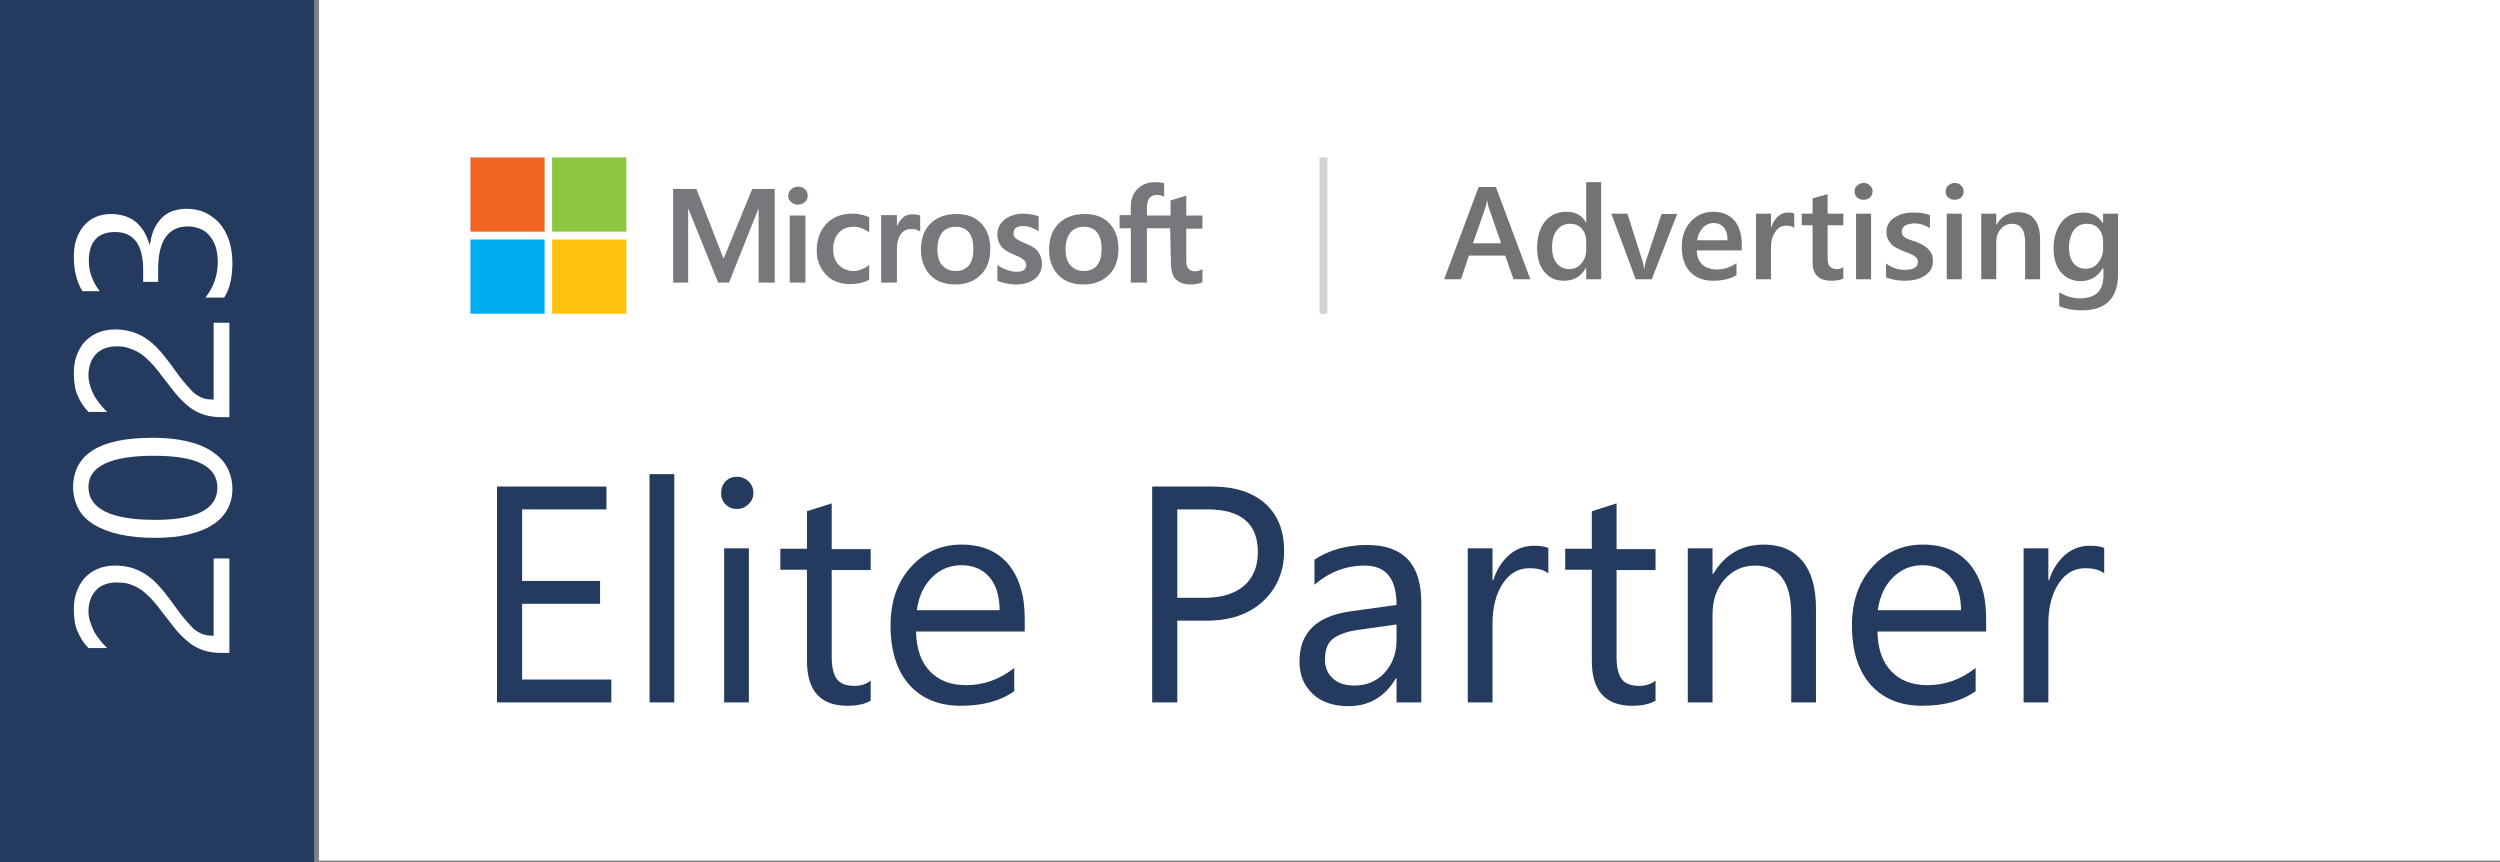 <?xml version="1.0" encoding="utf-8"?>
<!-- Generator: Adobe Illustrator 27.2.0, SVG Export Plug-In . SVG Version: 6.00 Build 0)  -->
<svg version="1.1" id="Layer_1" xmlns="http://www.w3.org/2000/svg" xmlns:xlink="http://www.w3.org/1999/xlink" x="0px" y="0px"
	 viewBox="0 0 667 230" style="enable-background:new 0 0 667 230;" xml:space="preserve">
<rect x="0" y="0" width="667" height="230" fill="#808080" stroke="none"/>
<style type="text/css">
	.st0{fill:#FFFFFF;}
	.st1{fill:#243A5E;}
	.st2{enable-background:new    ;}
	.st3{fill:#737373;}
	.st4{fill:#77787B;}
	.st5{fill:#F26522;}
	.st6{fill:#8DC63F;}
	.st7{fill:#00AEEF;}
	.st8{fill:#FFC20E;}
	.st9{fill:none;}
	.st10{fill:none;stroke:#D2D2D2;stroke-width:2.08;stroke-miterlimit:10;}
</style>
<rect x="85.1" class="st0" width="581.9" height="229.6"/>
<rect class="st1" width="83.8" height="230"/>
<g class="st2">
	<path class="st1" d="M163.1,187.4h-30.5v-57.6h29.2v6.1h-22.5v19.1h20.8v6.1h-20.8v20.2h23.8V187.4z"/>
	<path class="st1" d="M179.9,187.4h-6.6v-60.9h6.6V187.4z"/>
	<path class="st1" d="M196.6,135.8c-1.2,0-2.2-0.4-3-1.2c-0.8-0.8-1.2-1.8-1.2-3.1c0-1.2,0.4-2.3,1.2-3.1c0.8-0.8,1.8-1.2,3-1.2
		c1.2,0,2.2,0.4,3.1,1.2c0.8,0.8,1.3,1.8,1.3,3.1c0,1.2-0.4,2.2-1.3,3C198.8,135.4,197.8,135.8,196.6,135.8z M199.8,187.4h-6.6
		v-41.1h6.6V187.4z"/>
	<path class="st1" d="M232.2,187c-1.6,0.9-3.6,1.3-6.1,1.3c-7.2,0-10.8-4-10.8-12v-24.3h-7.1v-5.6h7.1v-10l6.6-2.1v12.2h10.4v5.6
		h-10.4v23.2c0,2.8,0.5,4.7,1.4,5.9c0.9,1.2,2.5,1.8,4.7,1.8c1.7,0,3.1-0.5,4.3-1.4V187z"/>
	<path class="st1" d="M273.4,168.5h-29c0.1,4.6,1.3,8.1,3.7,10.6c2.4,2.5,5.6,3.7,9.7,3.7c4.6,0,8.9-1.5,12.8-4.6v6.2
		c-3.6,2.6-8.4,3.9-14.3,3.9c-5.8,0-10.4-1.9-13.7-5.6c-3.3-3.7-5-9-5-15.8c0-6.4,1.8-11.6,5.4-15.6c3.6-4,8.1-6,13.5-6
		s9.5,1.7,12.5,5.2c2.9,3.5,4.4,8.3,4.4,14.5V168.5z M266.7,162.9c0-3.8-0.9-6.8-2.7-8.9s-4.3-3.2-7.5-3.2c-3.1,0-5.7,1.1-7.9,3.3
		c-2.2,2.2-3.5,5.1-4,8.7H266.7z"/>
</g>
<g class="st2">
	<path class="st1" d="M314.1,165.6v21.8h-6.7v-57.6h15.8c6.2,0,10.9,1.5,14.3,4.5c3.4,3,5.1,7.2,5.1,12.7c0,5.5-1.9,9.9-5.6,13.4
		c-3.8,3.5-8.8,5.2-15.2,5.2H314.1z M314.1,135.9v23.6h7.1c4.7,0,8.2-1.1,10.7-3.2c2.4-2.1,3.7-5.1,3.7-9c0-7.6-4.5-11.4-13.5-11.4
		H314.1z"/>
</g>
<g class="st2">
	<path class="st1" d="M379.2,187.4h-6.6V181h-0.2c-2.9,4.9-7.1,7.4-12.6,7.4c-4.1,0-7.3-1.1-9.6-3.3c-2.3-2.2-3.5-5-3.5-8.6
		c0-7.7,4.5-12.1,13.6-13.4l12.3-1.7c0-7-2.8-10.5-8.5-10.5c-5,0-9.4,1.7-13.4,5.1v-6.7c4-2.6,8.7-3.9,14-3.9
		c9.7,0,14.5,5.1,14.5,15.3V187.4z M372.6,166.6l-9.9,1.4c-3.1,0.4-5.4,1.2-6.9,2.3c-1.6,1.1-2.3,3-2.3,5.8c0,2,0.7,3.6,2.1,4.9
		c1.4,1.3,3.3,1.9,5.7,1.9c3.3,0,6-1.1,8.1-3.4c2.1-2.3,3.2-5.2,3.2-8.7V166.6z"/>
	<path class="st1" d="M413,152.9c-1.2-0.9-2.8-1.3-5-1.3c-2.8,0-5.2,1.3-7,4s-2.8,6.3-2.8,10.8v21h-6.6v-41.1h6.6v8.5h0.2
		c0.9-2.9,2.4-5.1,4.3-6.8c1.9-1.6,4.1-2.4,6.5-2.4c1.7,0,3,0.2,3.9,0.6V152.9z"/>
	<path class="st1" d="M441.6,187c-1.6,0.9-3.6,1.3-6.1,1.3c-7.2,0-10.8-4-10.8-12v-24.3h-7.1v-5.6h7.1v-10l6.6-2.1v12.2h10.4v5.6
		h-10.4v23.2c0,2.8,0.5,4.7,1.4,5.9c0.9,1.2,2.5,1.8,4.7,1.8c1.7,0,3.1-0.5,4.3-1.4V187z"/>
	<path class="st1" d="M484.5,187.4h-6.6v-23.4c0-8.7-3.2-13.1-9.6-13.1c-3.3,0-6,1.2-8.2,3.7s-3.2,5.6-3.2,9.4v23.4h-6.6v-41.1h6.6
		v6.8h0.2c3.1-5.2,7.6-7.8,13.5-7.8c4.5,0,7.9,1.5,10.3,4.4c2.4,2.9,3.6,7.1,3.6,12.6V187.4z"/>
	<path class="st1" d="M529.9,168.5h-29c0.1,4.6,1.3,8.1,3.7,10.6c2.4,2.5,5.6,3.7,9.7,3.7c4.6,0,8.9-1.5,12.8-4.6v6.2
		c-3.6,2.6-8.4,3.9-14.3,3.9c-5.8,0-10.4-1.9-13.7-5.6c-3.3-3.7-5-9-5-15.8c0-6.4,1.8-11.6,5.4-15.6c3.6-4,8.1-6,13.5-6
		s9.5,1.7,12.5,5.2c2.9,3.5,4.4,8.3,4.4,14.5V168.5z M523.2,162.9c0-3.8-0.9-6.8-2.8-8.9c-1.8-2.1-4.3-3.2-7.5-3.2
		c-3.1,0-5.7,1.1-7.9,3.3c-2.2,2.2-3.5,5.1-4,8.7H523.2z"/>
	<path class="st1" d="M561.3,152.9c-1.2-0.9-2.8-1.3-5-1.3c-2.8,0-5.2,1.3-7,4s-2.8,6.3-2.8,10.8v21h-6.6v-41.1h6.6v8.5h0.2
		c0.9-2.9,2.4-5.1,4.3-6.8c1.9-1.6,4.1-2.4,6.5-2.4c1.7,0,3,0.2,3.9,0.6V152.9z"/>
</g>
<g class="st2">
	<path class="st3" d="M408.3,74.5h-4.5l-2.2-6.3h-9.7l-2.1,6.3h-4.5l9.2-24.6h4.6L408.3,74.5z M400.5,64.9l-3.4-9.8
		c-0.1-0.3-0.2-0.8-0.3-1.5h-0.1c-0.1,0.7-0.2,1.2-0.3,1.5l-3.4,9.8H400.5z"/>
	<path class="st3" d="M427.2,74.5h-4v-3h-0.1c-1.3,2.3-3.2,3.4-5.9,3.4c-2.2,0-3.9-0.8-5.2-2.4c-1.3-1.6-1.9-3.7-1.9-6.4
		c0-2.9,0.7-5.2,2.1-7c1.4-1.7,3.3-2.6,5.7-2.6c2.4,0,4.1,0.9,5.2,2.8h0.1V48.6h4V74.5z M423.2,66.5v-2.3c0-1.2-0.4-2.3-1.2-3.2
		c-0.8-0.9-1.8-1.3-3.1-1.3c-1.5,0-2.7,0.6-3.5,1.7c-0.9,1.1-1.3,2.6-1.3,4.6c0,1.8,0.4,3.2,1.2,4.2c0.8,1,1.9,1.6,3.3,1.6
		c1.4,0,2.5-0.5,3.3-1.5C422.8,69.3,423.2,68,423.2,66.5z"/>
</g>
<g class="st2">
	<path class="st3" d="M447.5,57l-6.8,17.5h-4.3L429.9,57h4.3l3.9,12.3c0.3,0.9,0.5,1.7,0.5,2.4h0.1c0.1-0.8,0.3-1.6,0.5-2.3
		l4.1-12.3H447.5z"/>
</g>
<g class="st2">
	<path class="st3" d="M464.7,66.8h-12c0,1.6,0.5,2.9,1.5,3.8c1,0.9,2.3,1.3,3.9,1.3c1.9,0,3.6-0.6,5.2-1.7v3.2
		c-1.6,1-3.7,1.5-6.3,1.5c-2.6,0-4.6-0.8-6.1-2.4c-1.5-1.6-2.2-3.8-2.2-6.7c0-2.7,0.8-5,2.4-6.7c1.6-1.7,3.6-2.6,6-2.6
		c2.4,0,4.3,0.8,5.6,2.3c1.3,1.5,2,3.7,2,6.4V66.8z M460.9,64c0-1.4-0.3-2.5-1-3.3c-0.7-0.8-1.6-1.2-2.7-1.2c-1.1,0-2.1,0.4-2.9,1.3
		s-1.3,1.9-1.5,3.3H460.9z"/>
</g>
<g class="st2">
	<path class="st3" d="M478.7,60.8c-0.5-0.4-1.2-0.6-2.1-0.6c-1.2,0-2.2,0.5-2.9,1.6c-0.8,1.1-1.2,2.5-1.2,4.3v8.4h-4V57h4v3.6h0.1
		c0.4-1.2,1-2.2,1.8-2.9c0.8-0.7,1.7-1,2.7-1c0.7,0,1.3,0.1,1.6,0.3V60.8z"/>
</g>
<g class="st2">
	<path class="st3" d="M491.8,74.3c-0.8,0.4-1.8,0.6-3.1,0.6c-3.4,0-5.1-1.6-5.1-4.9v-9.9h-2.9V57h2.9v-4.1l4-1.1V57h4.2v3.1h-4.2
		v8.8c0,1,0.2,1.8,0.6,2.2s1,0.7,1.9,0.7c0.7,0,1.3-0.2,1.7-0.6V74.3z"/>
	<path class="st3" d="M497.2,53.3c-0.7,0-1.2-0.2-1.7-0.6c-0.5-0.4-0.7-1-0.7-1.6c0-0.7,0.2-1.2,0.7-1.6c0.5-0.4,1-0.7,1.7-0.7
		c0.7,0,1.2,0.2,1.7,0.7c0.5,0.4,0.7,1,0.7,1.6c0,0.6-0.2,1.1-0.7,1.6C498.4,53.1,497.9,53.3,497.2,53.3z M499.2,74.5h-4V57h4V74.5z
		"/>
	<path class="st3" d="M503.2,74v-3.7c1.5,1.1,3.1,1.7,4.9,1.7c2.4,0,3.6-0.7,3.6-2.1c0-0.4-0.1-0.7-0.3-1c-0.2-0.3-0.5-0.5-0.8-0.7
		c-0.3-0.2-0.8-0.4-1.2-0.6c-0.5-0.2-1-0.4-1.6-0.6c-0.7-0.3-1.4-0.6-1.9-0.9c-0.6-0.3-1.1-0.7-1.4-1.1c-0.4-0.4-0.7-0.9-0.9-1.4
		c-0.2-0.5-0.3-1.1-0.3-1.8c0-0.8,0.2-1.6,0.6-2.2c0.4-0.6,0.9-1.2,1.6-1.6c0.7-0.4,1.4-0.8,2.3-1s1.7-0.3,2.7-0.3
		c1.6,0,3.1,0.2,4.4,0.7v3.5c-1.2-0.8-2.6-1.3-4.2-1.3c-0.5,0-1,0.1-1.4,0.2s-0.8,0.2-1,0.4c-0.3,0.2-0.5,0.4-0.7,0.7
		c-0.2,0.3-0.2,0.5-0.2,0.8c0,0.4,0.1,0.7,0.2,1c0.2,0.3,0.4,0.5,0.7,0.7c0.3,0.2,0.7,0.4,1.1,0.5c0.4,0.2,0.9,0.3,1.5,0.5
		c0.8,0.3,1.4,0.6,2,0.9s1.1,0.7,1.5,1.1c0.4,0.4,0.7,0.9,1,1.4c0.2,0.5,0.3,1.2,0.3,1.9c0,0.9-0.2,1.7-0.6,2.3s-1,1.2-1.6,1.6
		c-0.7,0.4-1.5,0.8-2.4,1c-0.9,0.2-1.8,0.3-2.8,0.3C506.3,74.9,504.7,74.6,503.2,74z"/>
	<path class="st3" d="M521.5,53.3c-0.7,0-1.2-0.2-1.7-0.6c-0.5-0.4-0.7-1-0.7-1.6c0-0.7,0.2-1.2,0.7-1.6c0.5-0.4,1-0.7,1.7-0.7
		c0.7,0,1.2,0.2,1.7,0.7c0.5,0.4,0.7,1,0.7,1.6c0,0.6-0.2,1.1-0.7,1.6C522.7,53.1,522.1,53.3,521.5,53.3z M523.4,74.5h-4V57h4V74.5z
		"/>
	<path class="st3" d="M544.3,74.5h-4v-9.9c0-3.3-1.2-4.9-3.5-4.9c-1.2,0-2.2,0.5-3,1.4c-0.8,0.9-1.2,2.1-1.2,3.4v10h-4V57h4v2.9h0.1
		c1.3-2.2,3.2-3.3,5.7-3.3c1.9,0,3.4,0.6,4.4,1.9c1,1.2,1.5,3,1.5,5.4V74.5z"/>
	<path class="st3" d="M565.1,73.1c0,6.4-3.2,9.7-9.7,9.7c-2.3,0-4.3-0.4-6-1.1V78c1.9,1.1,3.7,1.6,5.5,1.6c4.2,0,6.3-2,6.3-6.1v-1.9
		H561c-1.3,2.2-3.3,3.4-5.9,3.4c-2.1,0-3.9-0.8-5.2-2.3s-2-3.7-2-6.3c0-3,0.7-5.3,2.1-7.1c1.4-1.8,3.3-2.6,5.8-2.6
		c2.3,0,4,0.9,5.2,2.8h0.1V57h4V73.1z M561.1,66.5v-2.3c0-1.2-0.4-2.3-1.2-3.2c-0.8-0.9-1.8-1.3-3.1-1.3c-1.5,0-2.7,0.6-3.5,1.7
		s-1.3,2.7-1.3,4.7c0,1.7,0.4,3.1,1.2,4.1s1.9,1.5,3.2,1.5c1.4,0,2.5-0.5,3.3-1.5S561.1,68,561.1,66.5z"/>
</g>
<g>
	<path class="st4" d="M206.7,50.4v25h-4.3V55.8h-0.1l-7.8,19.6h-2.9l-7.9-19.6h-0.1v19.6h-4v-25h6.2l7.2,18.5h0.1l7.6-18.5H206.7
		L206.7,50.4z M210.3,52.3c0-0.7,0.2-1.3,0.8-1.8s1.1-0.7,1.8-0.7c0.7,0,1.4,0.2,1.9,0.7s0.7,1.1,0.7,1.7s-0.2,1.3-0.8,1.7
		c-0.5,0.5-1.1,0.7-1.8,0.7s-1.3-0.2-1.8-0.7C210.5,53.5,210.3,52.9,210.3,52.3L210.3,52.3z M214.9,57.5v17.9h-4.2V57.5
		C210.7,57.5,214.9,57.5,214.9,57.5z M227.7,72.3c0.6,0,1.3-0.1,2.1-0.4c0.8-0.3,1.4-0.7,2.1-1.2v3.9c-0.7,0.4-1.4,0.7-2.3,0.9
		c-0.9,0.2-1.8,0.3-2.8,0.3c-2.6,0-4.8-0.8-6.4-2.5s-2.5-3.8-2.5-6.4c0-2.9,0.8-5.2,2.5-7.1c1.7-1.9,4.1-2.8,7.2-2.8
		c0.8,0,1.6,0.1,2.4,0.3s1.4,0.4,1.9,0.7v4c-0.6-0.5-1.3-0.8-2-1.1c-0.7-0.3-1.4-0.4-2.1-0.4c-1.7,0-3,0.5-4,1.6
		c-1,1.1-1.5,2.5-1.5,4.4s0.5,3.2,1.5,4.2S226.1,72.3,227.7,72.3L227.7,72.3z M243.9,57.2c0.3,0,0.6,0,0.9,0.1s0.5,0.1,0.7,0.2v4.3
		c-0.2-0.2-0.5-0.3-1-0.5c-0.4-0.2-0.9-0.2-1.5-0.2c-1,0-1.9,0.4-2.6,1.3s-1.1,2.2-1.1,4v9h-4.2V57.4h4.2v2.8h0.1
		c0.4-1,1-1.7,1.7-2.3S242.8,57.1,243.9,57.2L243.9,57.2z M245.7,66.7c0-3,0.8-5.3,2.5-7s4-2.6,7-2.6c2.8,0,5,0.8,6.6,2.5
		s2.4,3.9,2.4,6.8s-0.8,5.2-2.5,6.9s-4,2.6-6.8,2.6s-5-0.8-6.6-2.4S245.7,69.5,245.7,66.7L245.7,66.7z M250.1,66.5
		c0,1.9,0.4,3.3,1.3,4.3s2.1,1.5,3.6,1.5s2.7-0.5,3.5-1.5c0.8-1,1.2-2.4,1.2-4.4s-0.4-3.4-1.2-4.4s-2-1.5-3.5-1.5s-2.7,0.5-3.6,1.5
		C250.5,63.2,250.1,64.6,250.1,66.5L250.1,66.5z M270.4,62.2c0,0.6,0.2,1.1,0.6,1.4c0.4,0.3,1.2,0.8,2.5,1.3
		c1.7,0.7,2.9,1.4,3.5,2.3s1,1.9,1,3.1c0,1.7-0.6,3-1.9,4.1c-1.3,1-3,1.5-5.2,1.5c-0.7,0-1.6-0.1-2.5-0.3s-1.7-0.4-2.3-0.7v-4.2
		c0.8,0.5,1.6,1,2.5,1.3s1.7,0.5,2.4,0.5c1,0,1.7-0.1,2.1-0.4s0.7-0.7,0.7-1.3c0-0.6-0.2-1.1-0.7-1.5s-1.4-0.9-2.7-1.4
		c-1.6-0.7-2.7-1.4-3.3-2.2c-0.6-0.8-1-1.8-1-3.1c0-1.6,0.6-2.9,1.9-4c1.3-1,3-1.6,5-1.6c0.6,0,1.3,0.1,2.1,0.2s1.4,0.3,2,0.5v4
		c-0.6-0.4-1.2-0.7-2-1c-0.7-0.3-1.5-0.4-2.2-0.4c-0.8,0-1.4,0.2-1.9,0.5C270.6,61.2,270.4,61.6,270.4,62.2L270.4,62.2z M279.9,66.7
		c0-3,0.8-5.3,2.5-7s4-2.6,7-2.6c2.8,0,5,0.8,6.6,2.5s2.4,3.9,2.4,6.8s-0.8,5.2-2.5,6.9s-4,2.6-6.8,2.6s-5-0.8-6.6-2.4
		C280.7,71.7,279.9,69.5,279.9,66.7L279.9,66.7z M284.3,66.5c0,1.9,0.4,3.3,1.3,4.3c0.9,1,2.1,1.5,3.6,1.5s2.7-0.5,3.5-1.5
		c0.8-1,1.2-2.4,1.2-4.4s-0.4-3.4-1.2-4.4s-2-1.5-3.5-1.5s-2.7,0.5-3.6,1.5C284.7,63.2,284.3,64.6,284.3,66.5L284.3,66.5z
		 M312.2,60.9H306v14.5h-4.3V60.9h-3v-3.5h3V55c0-1.9,0.6-3.4,1.8-4.6c1.2-1.2,2.8-1.8,4.7-1.8c0.5,0,1,0,1.4,0.1
		c0.4,0,0.7,0.1,1,0.2v3.6c-0.1-0.1-0.4-0.2-0.7-0.3s-0.8-0.2-1.2-0.2c-0.9,0-1.6,0.3-2,0.8s-0.7,1.4-0.7,2.5v2.2h6.3v-4l4.2-1.3
		v5.3h4.3v3.5h-4.3v8.4c0,1.1,0.2,1.9,0.6,2.3c0.4,0.4,1,0.7,1.9,0.7c0.2,0,0.5-0.1,0.9-0.2c0.3-0.1,0.6-0.3,0.9-0.4v3.5
		c-0.3,0.2-0.7,0.3-1.3,0.4s-1.2,0.2-1.8,0.2c-1.8,0-3.1-0.5-4-1.4s-1.3-2.4-1.3-4.3L312.2,60.9L312.2,60.9z"/>
	<g>
		<rect x="125.5" y="42" class="st5" width="19.8" height="19.8"/>
		<rect x="147.3" y="42" class="st6" width="19.8" height="19.8"/>
		<rect x="125.5" y="63.9" class="st7" width="19.8" height="19.8"/>
		<rect x="147.3" y="63.9" class="st8" width="19.8" height="19.8"/>
	</g>
	<rect x="83.8" y="0.4" class="st9" width="278.8" height="124.9"/>
</g>
<g class="st2">
	<path class="st0" d="M31.1,155.4c-1.3,0-2.3,0.2-3.3,0.6s-1.7,0.9-2.3,1.6c-0.6,0.7-1.1,1.5-1.4,2.4c-0.3,0.9-0.5,1.9-0.5,3
		c0,0.9,0.1,1.8,0.4,2.7s0.6,1.7,1,2.6c0.4,0.8,1,1.6,1.6,2.4s1.3,1.5,2,2.2h-5c-1.3-1.3-2.2-2.8-2.9-4.4c-0.7-1.6-1-3.6-1-5.9
		c0-1.7,0.2-3.2,0.7-4.6c0.5-1.4,1.2-2.7,2.1-3.7s2.1-1.9,3.5-2.5s2.9-0.9,4.7-0.9c1.6,0,3.1,0.2,4.4,0.6c1.3,0.4,2.5,0.9,3.7,1.7
		c1.2,0.8,2.3,1.7,3.3,2.8c1.1,1.1,2.1,2.5,3.3,4c1.4,1.9,2.5,3.5,3.5,4.7c1,1.2,1.9,2.2,2.7,3c0.8,0.7,1.7,1.2,2.5,1.5
		c0.8,0.3,1.8,0.4,2.9,0.4V149h4.2v25.2h-2c-1.7,0-3.3-0.2-4.6-0.6s-2.6-1-3.8-1.9c-1.2-0.9-2.4-2-3.6-3.4c-1.2-1.4-2.5-3.2-4.1-5.2
		c-1.1-1.5-2.1-2.7-3.1-3.7c-1-1-1.9-1.8-2.9-2.4c-1-0.6-2-1-3-1.3C33.3,155.5,32.2,155.4,31.1,155.4z"/>
	<path class="st0" d="M40.7,116.8c3.4,0,6.5,0.3,9.1,0.9c2.6,0.6,4.9,1.5,6.7,2.7c1.8,1.2,3.2,2.6,4.1,4.3c0.9,1.7,1.4,3.6,1.4,5.8
		c0,2.1-0.5,3.9-1.4,5.5c-0.9,1.6-2.2,3-4,4.1c-1.7,1.1-3.9,1.9-6.4,2.5c-2.5,0.6-5.4,0.9-8.7,0.9c-3.6,0-6.7-0.3-9.5-0.9
		s-5-1.5-6.9-2.6c-1.9-1.2-3.3-2.6-4.2-4.3s-1.4-3.7-1.4-5.9C19.7,121.1,26.7,116.8,40.7,116.8z M41.1,121.6
		c-11.6,0-17.5,2.8-17.5,8.3c0,5.8,5.9,8.8,17.8,8.8c11,0,16.6-2.9,16.6-8.6C58,124.4,52.4,121.6,41.1,121.6z"/>
	<path class="st0" d="M31.1,92.4c-1.3,0-2.3,0.2-3.3,0.6c-0.9,0.4-1.7,0.9-2.3,1.6c-0.6,0.7-1.1,1.5-1.4,2.4c-0.3,0.9-0.5,1.9-0.5,3
		c0,0.9,0.1,1.8,0.4,2.7c0.2,0.9,0.6,1.7,1,2.6c0.4,0.8,1,1.6,1.6,2.4s1.3,1.5,2,2.2h-5c-1.3-1.3-2.2-2.8-2.9-4.4s-1-3.6-1-5.9
		c0-1.7,0.2-3.2,0.7-4.6c0.5-1.4,1.2-2.7,2.1-3.7c0.9-1,2.1-1.9,3.5-2.5s2.9-0.9,4.7-0.9c1.6,0,3.1,0.2,4.4,0.6
		c1.3,0.4,2.5,0.9,3.7,1.7c1.2,0.8,2.3,1.7,3.3,2.8c1.1,1.1,2.1,2.5,3.3,4c1.4,1.9,2.5,3.5,3.5,4.7s1.9,2.2,2.7,3
		c0.8,0.7,1.7,1.2,2.5,1.5c0.8,0.3,1.8,0.4,2.9,0.4V86.1h4.2v25.2h-2c-1.7,0-3.3-0.2-4.6-0.6s-2.6-1-3.8-1.9c-1.2-0.9-2.4-2-3.6-3.4
		c-1.2-1.4-2.5-3.2-4.1-5.2c-1.1-1.5-2.1-2.7-3.1-3.7c-1-1-1.9-1.8-2.9-2.4s-2-1-3-1.3C33.3,92.5,32.2,92.4,31.1,92.4z"/>
	<path class="st0" d="M49.7,55.7c1.8,0,3.5,0.3,5,1c1.5,0.7,2.8,1.7,3.9,2.9c1.1,1.3,1.9,2.8,2.5,4.5C61.7,66,62,68,62,70.1
		c0,3.9-0.7,7-2.2,9.3h-5c2.2-2.8,3.3-5.9,3.3-9.5c0-1.4-0.2-2.7-0.5-3.9c-0.4-1.2-0.9-2.1-1.6-3s-1.5-1.5-2.5-1.9
		c-1-0.4-2.1-0.7-3.3-0.7c-5.3,0-8,3.8-8,11.4v3.4h-4v-3.2c0-6.7-2.5-10.1-7.5-10.1c-4.6,0-7,2.6-7,7.7c0,2.9,1,5.6,2.9,8.1H22
		c-1.6-2.6-2.3-5.7-2.3-9.3c0-1.7,0.2-3.3,0.7-4.6c0.5-1.4,1.1-2.6,2-3.6c0.9-1,1.9-1.8,3.1-2.3c1.2-0.5,2.5-0.8,4-0.8
		c5.4,0,8.8,2.7,10.4,8.2H40c0.2-1.4,0.5-2.7,1-3.9c0.5-1.2,1.2-2.2,2-3.1c0.8-0.9,1.8-1.5,3-2C47.1,56,48.3,55.7,49.7,55.7z"/>
</g>
<line class="st10" x1="353.1" y1="42" x2="353.1" y2="83.7"/>
</svg>
